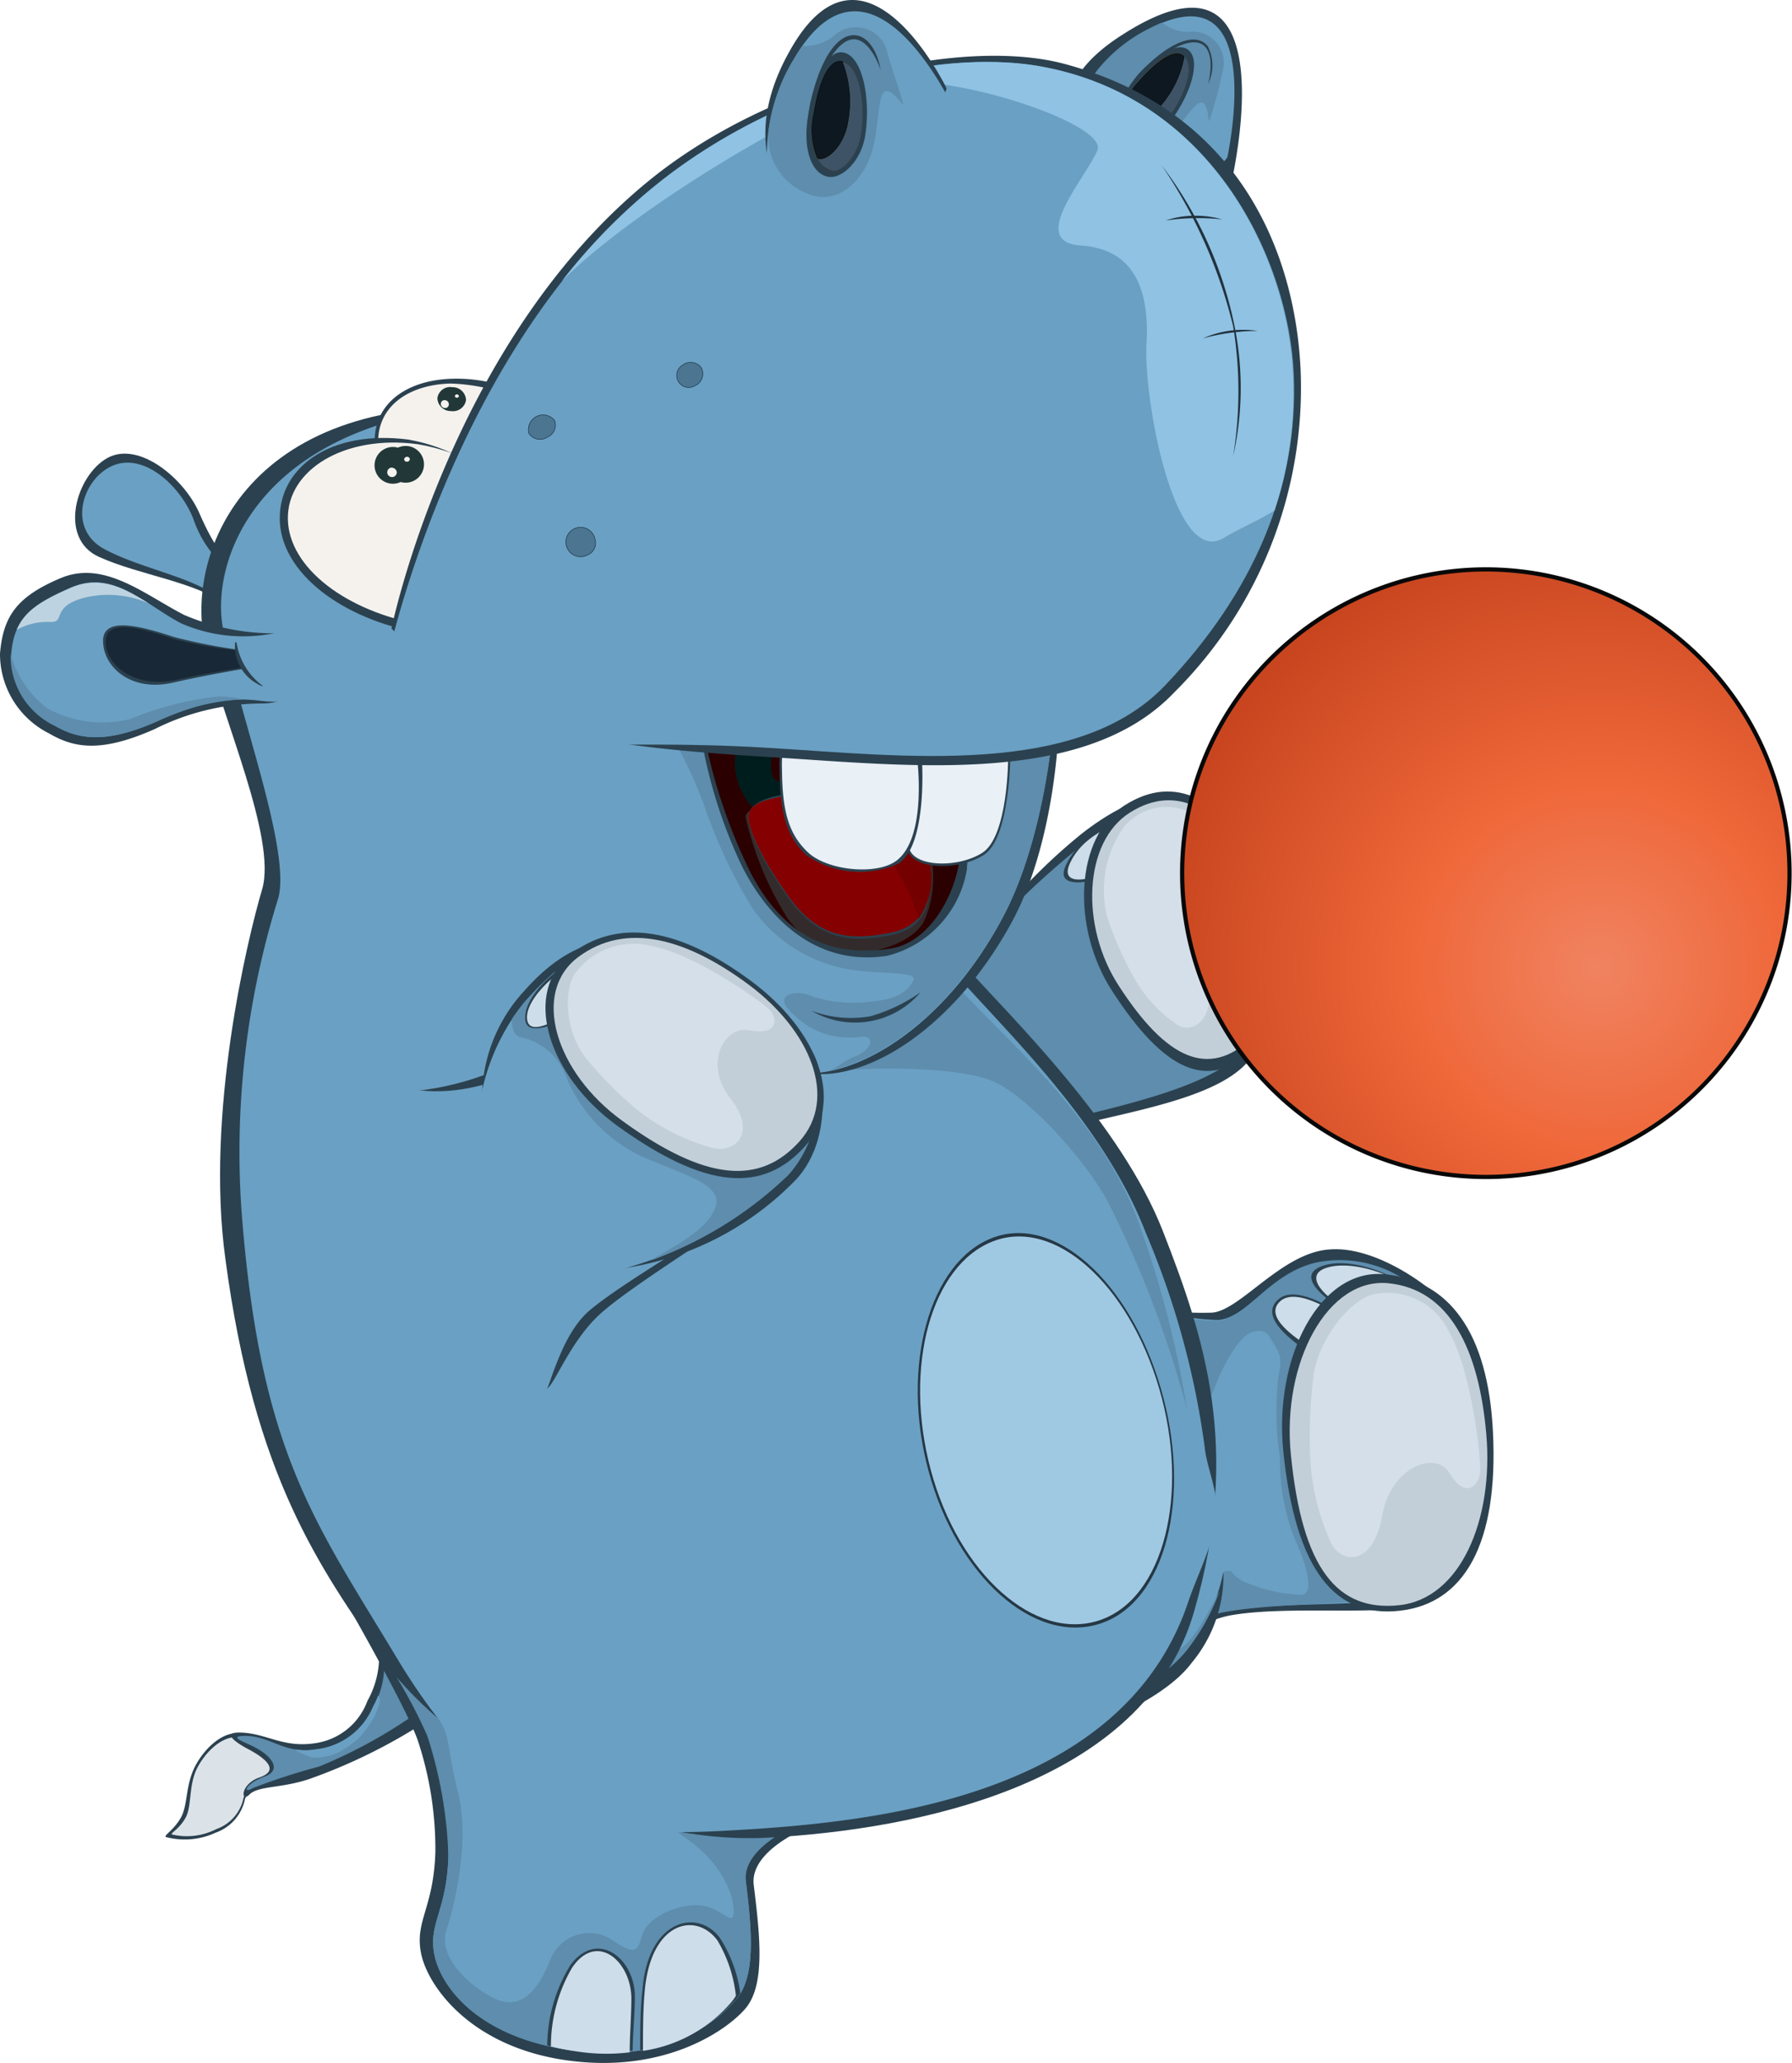 <svg xmlns="http://www.w3.org/2000/svg" viewBox="0 0 97.55 112.26">
  <defs>
    <radialGradient id="radial-gradient" cx="-1818.6" cy="1477.1" r="23.97" gradientTransform="matrix(-.77 .64 .64 .77 -2258.64 79.2)" gradientUnits="userSpaceOnUse">
      <stop offset="0" stop-color="#f08361"/>
      <stop offset=".42" stop-color="#ef683a"/>
      <stop offset=".58" stop-color="#e45e32"/>
      <stop offset="1" stop-color="#c8451f"/>
    </radialGradient>
    <style>
      .cls-1{fill:#2b414f}.cls-2{fill:#6aa0c3}.cls-3{fill:#5e8dad}.cls-4{fill:#322f18}.cls-5{fill:#3e5365}.cls-24,.cls-6{fill:#0e1821;stroke:#000}.cls-6{stroke-width:.02px}.cls-7{fill:#cddde9}.cls-8{fill:#c3cfd8}.cls-9{fill:#d5dfe9}.cls-10{fill:#dce3e8}.cls-11{fill:#2b0000}.cls-12{fill:#001d1d}.cls-13{fill:#332b2b}.cls-14{fill:#850101}.cls-15{fill:#750000}.cls-16{fill:#1d0000}.cls-17{fill:#e9f0f6}.cls-18{fill:#182836}.cls-19{fill:#bed3e1}.cls-20{fill:#f5f2ee}.cls-21{fill:#223838}.cls-22{fill:#f5f2ef}.cls-23{fill:#8fc2e3}.cls-24{stroke-width:.02px}.cls-25{fill:#4b7591;stroke:#193341;stroke-width:.03px}.cls-26{fill:#253845}.cls-27{fill:#9fc8e3}.cls-28{stroke:#080808;stroke-width:.23px;fill:url(#radial-gradient)}.cls-29{fill:#21313d}
    </style>
  </defs>
  <g id="Слой_2" data-name="Слой 2">
    <g id="Слой_1-2" data-name="Слой 1">
      <path class="cls-1" d="M67 10.08s3.4-14.16-5.9-8.19c-4.73 3-2.37 5.7-2.37 5.7s2.1 2.33 4.67 1.95a5.28 5.28 0 013.6.54z"/>
      <path class="cls-2" d="M66.81 8.57s2.29-10.39-4.25-7a8.93 8.93 0 00-4.74 6.55s3.46 2.62 5.85 2.27a4.72 4.72 0 003.14-1.82z"/>
      <path class="cls-3" d="M59.62 7.52c.84 1.5 2.62 1.3 3.86.1s2.11-3.33 2.33-1a21 21 0 00.75-2.77 1.68 1.68 0 00-1.84-2.11 2.32 2.32 0 01-1.47-.51c-.22.09-.45.2-.69.32a8.47 8.47 0 00-2.83 2.27 3.26 3.26 0 00-.11 3.7z"/>
      <path class="cls-1" d="M63.54 6.82c1.14-1.38 1.83-3.3 1.25-4s-1.88.18-3 1.53S60.35 7 61 7.58c.46.42 1.67.29 2.54-.76z"/>
      <path class="cls-4" d="M63.4 6.65c1-1.21 1.62-2.88 1.12-3.52S63 3.25 62 4.42s-1.24 2.28-.76 2.92c.26.39 1.4.23 2.16-.69z"/>
      <path class="cls-5" d="M61 6.45c.29.39 1.42.23 2.18-.69a5.58 5.58 0 001.28-2.7.23.23 0 01.07.07c.5.64-.12 2.31-1.12 3.52-.76.92-1.9 1.08-2.18.69a1.34 1.34 0 01-.24-.9z"/>
      <path class="cls-6" d="M63.17 5.76c-.76.92-1.89 1.08-2.18.69a3.72 3.72 0 011-2c1-1.12 2-1.85 2.47-1.36a5.58 5.58 0 01-1.29 2.67z"/>
      <path class="cls-1" d="M65.65 2.6c-.62-.81-2.4.14-3.78 1.74-.15.17-.57.69-.7.86A7 7 0 0162 4c1.68-1.77 3.12-2.28 3.75-1.48a2.27 2.27 0 010 2.07c-.02.15.41-1.33-.1-1.99zM69.62 52.3c-.1 1.54-.16 4.11-2 5.79s-5.85 2.36-9.28 3.2c-1.66.4-5 .46-5.87-.16-1.32-.94.29-1.62.87-2.9 1-2.13-2-4.08-.8-5.93a31.72 31.72 0 016.34-6.93c2.95-2.3 4.58-2.12 5.31-2.1s2.53 1.8 4 4.47 1.49 3.56 1.43 4.56z"/>
      <path class="cls-3" d="M69.62 52.3a7.53 7.53 0 01-2.4 5.27c-1.84 1.68-6.36 2.65-9.79 3.49-1.66.4-4.08.69-5 .07-1.32-.94-.17-1.61.56-2.81 1.44-2.36-1.68-1.13-1.4-3.21.45-3.33 5-7.21 6.91-8.8 2.88-2.42 3.7-2.54 4.42-2.52a8.54 8.54 0 015.27 4c1.56 2.62 1.49 3.51 1.43 4.51z"/>
      <path class="cls-1" d="M62.38 43.78c-1.71.7-3.77 1.84-4.4 3.41-.55 1.37 1.94.73 3 .23a4.07 4.07 0 002.17-2z"/>
      <path class="cls-7" d="M62.18 44.19c-1.94.8-3.26 1.4-3.91 2.73s1 1 2 .52a9.22 9.22 0 002.7-2z"/>
      <path class="cls-1" d="M60.55 53.94c-2.24-3.44-2.06-8.4.71-10.14s5.2-.22 7.23 3 2.22 8-.26 10.31-4.87 1.16-7.68-3.17z"/>
      <path class="cls-8" d="M60.9 53.64c-2.09-3.21-1.94-7.83.62-9.43s4.81-.17 6.71 2.86 2.12 7.39-.16 9.48-4.55 1.14-7.17-2.91z"/>
      <path class="cls-9" d="M61.77 53.27a18.36 18.36 0 01-1.52-3.45 6 6 0 01.93-4.82 3 3 0 013.62-.79c1.61.8 3.5 3.61 3.84 4.28s0 1.67-1.14 1.1c-1-.45-2.42 1.49-1.83 3.63s-.65 3-1.48 2.61a7.54 7.54 0 01-2.42-2.56z"/>
      <path class="cls-1" d="M78.54 70.8c-.94-1-3.78-3-6.16-2.81-2.6.17-4.85 3.32-6.4 3.44a19.14 19.14 0 01-3.36-.2l-2 20.93s3.43-3.76 6.43-4.27 7.78 0 9.57-.47c3.18-.84 3.14-3 3.62-4.56s2.16-8.01-1.7-12.06z"/>
      <path class="cls-2" d="M77.28 70.47A6.79 6.79 0 0071.39 69c-2.54.61-3.53 2.71-5.09 2.83a13.19 13.19 0 01-3.68-.64l-2 20.93s3.11-3.94 6.1-4.45 7.28-.25 9.09-.67c3.18-.84 4-2.55 4.44-4.09s2.1-7.91-2.97-12.44z"/>
      <path class="cls-3" d="M71.61 68.71a6.41 6.41 0 015.68 1.57c5.07 4.54 3.44 11 3 12.58S79 86 75.81 86.87c-1.79.47-6.08.32-9.08.84a4.14 4.14 0 00-.73.19c0-2 .36-2.4.8-2.41s0 0 .79.52a8.39 8.39 0 003.23.77c.67 0 .46-1.28-.32-3a11.47 11.47 0 01-.82-4.46 16.44 16.44 0 01-.09-4.39c.24-1.25.08-1.23-.5-2.22-.21-.36-.71-.35-1.13-.13s-1.6 1.58-2.61 5.21C64.73 80 64 75.7 63.78 71.54a9.34 9.34 0 002.52.33c1.56-.12 2.77-2.55 5.31-3.16z"/>
      <path class="cls-1" d="M71.32 73.64c-.9-.61-2.82-1.94-1.75-2.92s3.63.94 3.63.94z"/>
      <path class="cls-7" d="M71.36 73.35c-.84-.54-2.61-1.71-1.66-2.55s3.33.86 3.33.86z"/>
      <path class="cls-1" d="M77.58 70.71c-1.65-1.5-4.25-2.38-5.7-1.78-1.26.52.16 1.7 1.12 2.23a7.44 7.44 0 003.13.94z"/>
      <path class="cls-7" d="M77.58 70.71c-1.55-1.42-4-2.14-5.34-1.73s-.09 1.59.81 2.09A7.05 7.05 0 0076 72z"/>
      <path class="cls-1" d="M69.86 79c-.53-5.17 2-10 5.52-9.66s5.62 3.18 5.89 8.56c.31 6.16-1.59 9.36-5.07 9.75s-5.66-2.11-6.34-8.65z"/>
      <path class="cls-8" d="M70.27 79.15c-.5-5 2-9.66 5.32-9.32s4.92 3.59 5.32 8.23-1.41 8.94-4.75 9.29-5.27-1.94-5.89-8.2z"/>
      <path class="cls-9" d="M71.33 79.44a26.55 26.55 0 01.2-4.77c.43-2.18 2.21-4.09 3.32-4.25a3.68 3.68 0 014 2c1.22 2.1 1.71 6.5 1.73 7.46s-.78 1.78-1.69.26c-.73-1.21-3.18-.35-3.65 2.34s-2.15 2.66-2.76 1.52a12.49 12.49 0 01-1.15-4.56z"/>
      <path class="cls-1" d="M13.06 94.33c-.76-.13-1.73.55-2.36 1.64s-.45 2.21-.85 2.93-1 1-.8 1.07a4 4 0 002.68-.24 2.47 2.47 0 001.61-1.85c.26-.61 1.87-1.29 2.4-1.69s-.25-1-.79-1.3a5.88 5.88 0 00-1.89-.56z"/>
      <path class="cls-10" d="M13 94.55c-.7-.13-1.59.5-2.18 1.5s-.35 2.18-.71 2.85-.93.89-.72.93a3.52 3.52 0 002.39-.3 2.28 2.28 0 001.48-1.71c.23-.56 1.72-1.19 2.21-1.56s-.23-.89-.73-1.2a5.43 5.43 0 00-1.74-.51z"/>
      <path class="cls-1" d="M26.68 92c-1.12-.12-2.53 1-4 2a30.1 30.1 0 01-5.85 2.81c-1.52.51-2.77.36-3.25.84s-.52-.56.55-.93.41-1-.64-1.55c-.59-.31-1.44-.89-.48-.89 1.46 0 2.35.85 4.13.58a3.56 3.56 0 002.86-2.3 5 5 0 00.64-2.41z"/>
      <path class="cls-3" d="M26.09 91.56c-1.07-.08-2.22.86-3.64 1.82a26.88 26.88 0 01-5.08 2.75 34.75 34.75 0 00-3.63 1.18c-.56.34-.38-.26.65-.63s.35-1.19-.64-1.66c-.55-.27-1.33-.54-.42-.56 1.4 0 2.15 1 3.86.75a3.81 3.81 0 003.12-2.33 4.33 4.33 0 00.59-2.49z"/>
      <path class="cls-2" d="M20.64 92.75A3.92 3.92 0 0120 94a3.15 3.15 0 01-1 1 3 3 0 01-2 .64 3 3 0 01-.95-.45 3.34 3.34 0 001.14 0 3.81 3.81 0 003.12-2.33 4.36 4.36 0 00.27-.59c.1.11.13.23.06.48z"/>
      <path class="cls-1" d="M57.09 94.75s5.83-1.62 7.8-4.29a7.44 7.44 0 001.71-4.86l-5.93.85z"/>
      <path class="cls-2" d="M57 94.37s5.72-2.06 7.69-4.73a9.43 9.43 0 002-4.7l-6.15 1.14z"/>
      <path class="cls-1" d="M44.33 99.29c-.84.31-3.51 1.53-3.3 3.28.35 2.84.64 5.49-.48 6.76s-4.45 3.46-9.51 2.81c-5.41-.69-7.77-4.08-8.12-5.85s.69-2.45.78-5.53a18.78 18.78 0 00-.94-6c-.64-1.93-4.48-8.54-4.48-8.54s12.64 5.33 17.46 7.88a84.41 84.41 0 018.59 5.19z"/>
      <path class="cls-2" d="M43.9 99.08c-.82.29-3.51 1.56-3.3 3.28.34 2.77.55 5.22-.55 6.47s-3.8 3.41-8.75 2.77c-5.29-.68-7.3-3.5-7.65-5.22s.67-2.36.76-5.38a21.82 21.82 0 00-1-6.4A25.68 25.68 0 0021 90s10 1.65 14.66 4.15a92.2 92.2 0 018.24 4.93z"/>
      <path class="cls-3" d="M40.6 102.36c.34 2.77.55 5.22-.55 6.47s-3.8 3.41-8.75 2.77c-5.29-.68-7.3-3.5-7.65-5.22s.67-2.36.76-5.38a23.64 23.64 0 00-1.15-6.54 27.72 27.72 0 00-1.68-3.21c.7.84 1.82 1.63 2.19 2.14.81 1.1.49 1.48 1.16 4.14s-.19 6.17-.63 7.5.95 2.82 2.46 3.64 2.47-.23 3.19-2a2.27 2.27 0 013.52-1c1.09.67 1.22.58 1.5-.39s2-1.72 3.17-1.59 1.76 1.19 1.8.38-.52-2.61-2.66-4.09.49-1.98 3.72-1.81l1.68.08c.8.51 1.26.83 1.26.83-.86.29-3.55 1.56-3.34 3.28z"/>
      <path class="cls-1" d="M39.2 105.47a7.4 7.4 0 011.1 3 2.8 2.8 0 01-.25.35 8.64 8.64 0 01-5.2 2.74c0-1 0-2.22.12-3.24.29-3.9 3.03-4.5 4.23-2.85z"/>
      <path class="cls-7" d="M39.06 105.6a7.52 7.52 0 011 3 2.08 2.08 0 01-.24.34A7.81 7.81 0 0135 111.6c0-1 0-2.18.09-3.17.3-3.88 2.8-4.43 3.97-2.83z"/>
      <path class="cls-1" d="M34.56 108.58c0 1.1-.12 2.1-.12 3a12.76 12.76 0 01-3.14 0 15.17 15.17 0 01-1.51-.27 8.44 8.44 0 011.27-4.39c1.44-1.92 3.45-.4 3.5 1.66z"/>
      <path class="cls-7" d="M34.37 108.68c0 1.07-.09 2-.09 3a10.48 10.48 0 01-2.89-.05 13.38 13.38 0 01-1.4-.27 8.46 8.46 0 011.15-4.28c1.31-1.96 3.17-.42 3.23 1.6z"/>
      <path class="cls-1" d="M13.67 31.44c-1.3-.66-2-1.64-2.82-3.52s-3.29-3.94-5-3-2.7 4.37-.47 5.38 5.25 1.34 7 2.65c.81.55 1.29-1.51 1.29-1.51z"/>
      <path class="cls-2" d="M13.32 31.61a6.1 6.1 0 01-2.79-3.36c-.68-1.76-2.62-3.59-4.32-2.94s-2.63 3.46-.51 4.58 4.82 1.47 6.5 2.82c.74.6 1.12-1.1 1.12-1.1z"/>
      <path class="cls-3" d="M59.53 93.31c.16-.31.31-.59.42-.82a7 7 0 012.16-2.31 3.59 3.59 0 002.11-.45c.82-.5 1.58-2.06 2.18-3.16a12.11 12.11 0 01-1.67 3.07c-1.11 1.5-3.4 2.81-5.2 3.67z"/>
      <path class="cls-1" d="M27.61 22.23C13.58 21.12 10 30 11.17 35.11c.86 3.8 3.92 10.51 3.1 13.28s-3.09 12.24-2 20.12c1.58 11.87 5.11 16.75 8.64 21.84S33.7 100.43 41.76 100 62.27 97.15 65 87.7c2.57-8.88.58-14.87-1.69-20.69s-8.06-11.45-11.19-14.88-24.51-29.9-24.51-29.9z"/>
      <path class="cls-2" d="M23.59 22.39c-9.69 1.71-11.93 8-11.51 11.42.47 3.82 3.85 12.36 3.06 15.09a46.21 46.21 0 00-2 16.89c1 13.28 4 17 8.54 24.56 4.89 8.06 9.62 9.69 17.44 9.29S61 98.1 64.68 87.18c.54-1.6 1.42-3.19 1.53-4.83.1-1.27-.52-2.44-.64-3.67a44.93 44.93 0 00-3.2-11.6c-2.21-5.75-7.15-10.5-10.19-13.89s-28.59-30.8-28.59-30.8z"/>
      <path class="cls-3" d="M54.15 58.88c-1.62-.76-5.75-.82-7.75-.67s-2.31-.86-2.31-.86a58.11 58.11 0 016-5.69c.72.65 1.27 1.18 1.58 1.53 3 3.39 8 7.34 10.22 13.09a56.28 56.28 0 012.73 10.42 58.28 58.28 0 00-4.42-11.52c-1.58-2.66-4.42-5.55-6.05-6.3z"/>
      <path class="cls-11" d="M37.18 38.49s.73 3 2.09 7.64c1.28 4.27 4.83 6.51 7 6.81s6.75-1.06 7.42-4.77c.27-1.56 2.07-5.85-.15-9.34s-16.36-.34-16.36-.34z"/>
      <path class="cls-12" d="M41.55 44.45a3.7 3.7 0 01-1.55-2.8c0-1 .27-2.64 1.25-2.57s.86 1.43.74 2.3c-.15 1.19.52 1.3.85 1.07s.81-.76.2-1.32-1.04-1.83-.45-2.43 1.19.17 1.59 1.82S45 43 44 43.8s-1.87.92-2.45.65z"/>
      <path class="cls-13" d="M40.59 44.47a17.74 17.74 0 002.3 5.53 4.39 4.39 0 003.63 1.81c1.46.08 3.37-.72 3.82-1.76a5.94 5.94 0 00.08-4.39c-.66-1.63-4-1.8-5.71-1.71s-4.13-.28-4.12.52z"/>
      <path class="cls-1" d="M42.41 43.28a3.81 3.81 0 001.89-1.21c.4-.45 2-.8 4 .92s2.36 2.61 2.37 4.37-.23 3.17-2.24 3.54-3.81.34-5.49-2-2.38-4.12-2.18-4.65.77-.78 1.65-.97z"/>
      <path class="cls-14" d="M42.48 43.36a3.86 3.86 0 001.88-1.18c.39-.44 2-.8 3.92.88s2.32 2.54 2.33 4.26-.24 3.09-2.24 3.46-3.77.34-5.44-2-2.34-4-2.15-4.54.82-.69 1.7-.88z"/>
      <path class="cls-15" d="M48.28 43.06c-1.89-1.68-3.53-1.32-3.92-.88a4.22 4.22 0 01-1 .83A7.05 7.05 0 0146 44.34 10.73 10.73 0 0150 50a3.84 3.84 0 00.67-2.68c-.07-1.72-.5-2.59-2.39-4.26z"/>
      <path class="cls-16" d="M44.66 43.5a10.23 10.23 0 012.53 1.87 9.16 9.16 0 011.44 1.78A10.09 10.09 0 0046.75 45a12.55 12.55 0 00-2.09-1.5z"/>
      <path class="cls-1" d="M57.61 39.92s-.2 6-2.55 10.29c-3.05 5.57-7.55 8.47-10.77 8.23s-7.29-4.19-8.7-7.38S33.7 39.3 33.7 39.3l4.6.51a29.66 29.66 0 002.53 7.62c1.85 3.59 4.46 4.69 7.68 4.18 1.88-.29 3.4-2.52 3.74-4.91s.53-6.57.53-6.57z"/>
      <path class="cls-2" d="M57.32 39.63s-.46 6.16-2.81 10.44c-3 5.57-7.64 8.56-10.87 8.32a11 11 0 01-8.4-6c-1.42-3.19-3.59-13.59-3.59-13.59l6.41.68a26.62 26.62 0 002.36 7.77c1.85 3.58 4.65 5.32 7.88 4.81a5.84 5.84 0 004.34-4.72 55.15 55.15 0 00.14-7.19z"/>
      <path class="cls-3" d="M46.79 56.42a4.23 4.23 0 01-3.53-1.16c-1.43-1.22.21-1.42.89-1.06a7.26 7.26 0 003.36.29c1.39-.11 2-.63 2.22-1.17s-2.43-.24-4.11-.7a8 8 0 01-4.68-3.23 27.9 27.9 0 01-2.59-5.52 25.78 25.78 0 00-2.14-4.44h1.85a26.62 26.62 0 002.36 7.77c1.85 3.58 4.65 5.32 7.88 4.81a5.84 5.84 0 004.34-4.72 55.15 55.15 0 00.14-7.19l4.54-.5s-.46 6.16-2.81 10.44c-2.6 4.75-6.31 7.61-9.35 8.21.48-.19.76-.51 1.38-.76.92-.33 1.19-1.19.25-1.07z"/>
      <path class="cls-1" d="M55 41.06s0 4.53-1.44 5.46-4.17.8-4.19-.48c0-.91-.18-5.07-.18-5.07z"/>
      <path class="cls-17" d="M54.88 41.27s0 4.25-1.41 5.14-4 .76-4-.44c0-.86-.17-4.78-.17-4.78z"/>
      <path class="cls-1" d="M50.19 41.41S50.49 46 48.9 47a5.14 5.14 0 01-5-.46c-1.09-1-1.45-2.34-1.46-4.61a8.36 8.36 0 01.29-2.53z"/>
      <path class="cls-17" d="M49.92 41.21s.58 4.31-1.1 5.61c-1.08.83-3.78.56-4.84-.44s-1.39-2.26-1.41-4.45a8.17 8.17 0 01.28-2.45z"/>
      <path class="cls-1" d="M39.94 66.39c-1 .78-5.67 3.66-7.27 5.11-1.86 1.7-2.63 4.4-3.08 4.09a14.08 14.08 0 01-5.37-6c-2.34-4.62-4.6-10.13-3.36-10.15a15.22 15.22 0 007.76-2c.87-.64 11.32 8.95 11.32 8.95z"/>
      <path class="cls-2" d="M39.44 66.39c-.95.76-5.88 3.61-7.44 5-1.81 1.65-2.28 5.35-2.73 5-3-2-5.41-4.18-6.52-6.35-2.28-4.48-4.09-12.57-3.1-11.89 4.18 2.83 9.19 0 10-.69s9.79 8.93 9.79 8.93z"/>
      <path class="cls-1" d="M44.53 58c.39 1.46.54 4.27-1.17 6.16a16.4 16.4 0 01-10.8 5c-2 .1-5.6-5.65-6.14-7.61a8.63 8.63 0 012.12-7.63C31.12 51 33.11 51.21 34 51.1s4.18.88 7 3.11 3.27 2.85 3.53 3.79z"/>
      <path class="cls-2" d="M44.2 58.24a6.11 6.11 0 01-1.3 5.7 20.9 20.9 0 01-8.61 5c-.93.24-2.16 1.05-3 1-2-.16-4.82-4.14-5.15-6.13a11.65 11.65 0 012.41-9.28c2.2-2.49 3.66-3 4.56-3.1A14.18 14.18 0 0141 54.21c2.73 2.23 3 3.08 3.2 4.03z"/>
      <path class="cls-3" d="M35.67 68.43c1-.58 2.88-1.54 3.28-2.74S37.47 64 35.09 63a8.29 8.29 0 01-4.24-4.33 3.37 3.37 0 00-2.41-2.21c-.4 0-.57-.43-.58-1a10.29 10.29 0 01.71-.93c2.2-2.49 3.66-3 4.56-3.1A14.18 14.18 0 0141 54.21c2.77 2.23 3 3.08 3.24 4a6.11 6.11 0 01-1.3 5.7 21.09 21.09 0 01-7.49 4.67 1.46 1.46 0 01.22-.15z"/>
      <path class="cls-1" d="M32.41 51.75c-1.84.5-4 2.46-3.81 3.78.12 1 2.16 0 2.89-.47 1.26-.76.92-3.31.92-3.31z"/>
      <path class="cls-7" d="M32.27 52c-1.73.47-3.68 2.32-3.58 3.44s2-.16 2.66-.58c1.19-.69.92-2.86.92-2.86z"/>
      <path class="cls-1" d="M33.63 61.28c-3.84-2.77-5.27-7.35-2.48-9.42s6.22-1.09 9.76 1.54 5.15 6.5 2.89 9-5.33 2.37-10.17-1.12z"/>
      <path class="cls-8" d="M33.89 61c-3.66-2.64-5-7-2.4-8.93s5.88-1 9.25 1.5 4.9 6.18 2.78 8.54-5.03 2.23-9.63-1.11z"/>
      <path class="cls-9" d="M34.84 60.51a20.59 20.59 0 01-3-3c-1.15-1.56-1.14-3.83-.46-4.64a4 4 0 014.2-1.37c2.25.47 5.52 2.77 6.18 3.33s.62 1.55-1 1.23c-1.32-.25-2.49 1.81-1 3.71s.22 3-.95 2.7a11.44 11.44 0 01-3.97-1.96z"/>
      <path class="cls-1" d="M15.24 34.46a12.42 12.42 0 01-5.22-1c-2.16-1.11-4.35-3-6.72-2S.17 33.52 0 35.57a4.84 4.84 0 002.67 4.34c1.33.77 2.77 1.09 5.76-.24a13.05 13.05 0 015.81-1.39c1.14 0 2.13-.46 1.72-1.76s-.72-2.06-.72-2.06z"/>
      <path class="cls-2" d="M15.35 34.36a8.43 8.43 0 01-5.51-.45c-2-1.06-3.68-2.94-6-1.93-2.12.91-3.08 1.67-3.23 3.62A4.19 4.19 0 003 39.5c1.26.73 2.76 1 5.6-.27S13 38 14.06 38.12c2 .26 2.65-.27 2.25-1.5a14 14 0 00-.96-2.26z"/>
      <path class="cls-1" d="M13.9 35.47a30.54 30.54 0 01-4.44-.81c-2-.66-4-1.14-3.84.38.1 1.32 1.56 2.61 3.78 2.11 2.58-.58 4.84-.91 4.84-.91z"/>
      <path class="cls-18" d="M13.75 35.47a24.49 24.49 0 01-4.18-.67c-1.95-.64-3.92-1.22-3.81.25.1 1.28 1.72 2.42 3.86 1.94 2.49-.55 4.46-.78 4.46-.78z"/>
      <path class="cls-1" d="M12.8 34.94a2.34 2.34 0 001.26 2.3c.82.54.89-1.48.89-1.48z"/>
      <path class="cls-2" d="M12.85 34.72a3.58 3.58 0 001.58 2.69c.82.54.69-1.71.69-1.71z"/>
      <path class="cls-3" d="M7.11 39.12a6.21 6.21 0 01-4.53-.57 5.55 5.55 0 01-2-2.95A4.19 4.19 0 003 39.5c1.26.73 2.76 1 5.6-.27a11.81 11.81 0 014.63-1.17 5.83 5.83 0 00-1.36-.16 17.46 17.46 0 00-4.76 1.22z"/>
      <path class="cls-19" d="M2.63 33.84c1.06.1 0-.83 2.06-1.34a5.56 5.56 0 013.38.32C6.74 32 5.45 31.28 3.83 32S1.35 33.24.91 34.27a3.52 3.52 0 011.72-.43z"/>
      <path class="cls-3" d="M54.75 45.5l.55.1z"/>
      <path class="cls-1" d="M47.39 55.3a9.2 9.2 0 002.72-1.3 4.69 4.69 0 01-5.94 1 6.11 6.11 0 003.22.3zM32 23.71s-3.19-3.23-7.39-3.1c-2.77.08-4.61 1.66-4.14 4.12s8.13 6.48 8.13 6.48z"/>
      <path class="cls-20" d="M31.39 23.76a10.41 10.41 0 00-6.88-2.89c-2.58.08-4.29 1.55-3.86 3.85s7.57 6 7.57 6z"/>
      <path class="cls-1" d="M29.29 31.16c-.13-3.06-2.68-6.46-7.06-7.24-4.25-.55-7.06 1.51-7 4.37s3.36 5.42 7.72 6.16c4.45.97 6.43-.31 6.34-3.29z"/>
      <path class="cls-20" d="M30.6 30.87c-.14-2.84-3.73-6-7.87-6.7-4-.53-7.1 1.41-7.06 4.07S18.86 33.29 23 34c4.21.92 7.69-.36 7.6-3.13z"/>
      <path class="cls-21" d="M21.66 24.36a1 1 0 10.15 1.87 1 1 0 10-.15-1.87z"/>
      <path class="cls-22" d="M21.27 25.45a.26.26 0 10.33.24.29.29 0 00-.33-.24zM22.1 24.87a.15.15 0 00-.1.13.14.14 0 00.17.12.14.14 0 00.14-.14.15.15 0 00-.21-.11z"/>
      <path class="cls-21" d="M24.62 21.07a.7.7 0 00-.81.6.73.73 0 00.75.7.72.72 0 00.81-.6.73.73 0 00-.75-.7z"/>
      <path class="cls-22" d="M24.25 21.78A.2.2 0 0024 22a.22.22 0 00.21.2.19.19 0 00.22-.17.22.22 0 00-.18-.25zM24.87 21.46a.12.12 0 00-.11.09.1.1 0 00.11.09.1.1 0 00.11-.08.11.11 0 00-.11-.1z"/>
      <path class="cls-1" d="M24.94 37.81c4.77 2 7.25 2.8 16.69 3.37 7.69.46 17.36 1.68 22.29-3.5a23.37 23.37 0 006.88-17.55C70.51 13.79 67.48 6 57.88 3.46 52.68 2.1 43 4 36 9.3 24.63 18 21.31 34.2 21.31 34.2z"/>
      <path class="cls-2" d="M23.8 39.27c4.63 2 8.75.87 17.94 1.42 7.48.45 16.9 1.63 21.69-3.4s7.27-10.76 7-16.93S66.08 5.42 56.84 3.65c-5.13-1-13.4.65-20.26 5.74C24.66 18.23 21 36.26 21 36.26z"/>
      <path class="cls-23" d="M56.84 3.65c-5.13-1-13.4.65-20.26 5.74a31.89 31.89 0 00-6 5.91l.07-.07C34.93 11 44.59 5.43 47.94 4.59s12.38 2.12 11.8 3.58-3.85 5-.91 5.19 3.75 2.44 3.58 5.36 1.49 12.2 4.21 10.55c.85-.51 1.84-.92 2.76-1.49a20.19 20.19 0 001-7.42c-.26-6.17-4.3-14.94-13.54-16.71z"/>
      <path class="cls-1" d="M51.53 4.81S47-4.58 42.93 2.88c-2.92 5.28.12 8.24.12 8.24s3.28.73 5.48-1.27a13.52 13.52 0 003-5.04z"/>
      <path class="cls-2" d="M52 6.08S47.43-4 43.21 3.22a10 10 0 00-.74 8.94s4.72.11 6.76-1.74A11.91 11.91 0 0052 6.08z"/>
      <path class="cls-3" d="M43.83 10.48c1.64.8 3.18-.52 3.68-2.4s.09-4.36 1.6-2.42c.25.32-.55-1.79-.86-3A1.76 1.76 0 0045.34 2a2.69 2.69 0 01-1.67.51c-.15.22-.31.46-.46.73a10.06 10.06 0 00-1.37 3.86 3.3 3.3 0 001.99 3.38z"/>
      <path class="cls-1" d="M47.11 7.32c.29-2-.16-4.14-1.11-4.44s-1.66 1.39-2 3.34.2 3.31 1.16 3.41c.65.07 1.72-.8 1.95-2.31z"/>
      <path class="cls-4" d="M46.88 7.25c.25-1.73-.12-3.62-.93-3.87s-1.37 1.08-1.65 2.8.12 2.84.93 3.11c.48.17 1.45-.72 1.65-2.04z"/>
      <path class="cls-5" d="M44.51 8.64c.49.17 1.45-.72 1.65-2a5.93 5.93 0 00-.33-3.24h.12c.81.25 1.18 2.14.93 3.87-.2 1.32-1.17 2.21-1.65 2a1.24 1.24 0 01-.73-.66z"/>
      <path class="cls-24" d="M46.16 6.6c-.2 1.32-1.16 2.21-1.65 2a3.88 3.88 0 01-.2-2.45c.27-1.64.78-2.93 1.53-2.82a5.93 5.93 0 01.32 3.27z"/>
      <path class="cls-1" d="M46.7 2.17c-1-.32-2.17 1.68-2.56 4 0 .24-.14 1-.16 1.22a7.68 7.68 0 01.11-1.68c.57-2.67 1.63-4.07 2.68-3.75.56.18 1 .88 1.17 1.85.06.19-.39-1.38-1.24-1.64z"/>
      <path class="cls-25" d="M38.17 20a.72.72 0 00-1-.14.64.64 0 10.64 1.14.71.71 0 00.36-1zM30.19 22.88a.8.8 0 00-1.4.7.72.72 0 001 .21.71.71 0 00.4-.91zM32.38 29.3a.8.8 0 10-.42.91.71.71 0 00.42-.91z"/>
      <path class="cls-26" d="M54 67.37c3.38-1.32 7.48 2.32 9.19 8.18s.29 11.63-3.3 12.8-7.79-2.57-9.34-8.29.06-11.37 3.45-12.69z"/>
      <path class="cls-27" d="M54.05 67.55c3.34-1.3 7.37 2.28 9.05 8s.27 11.45-3.25 12.62-7.66-2.52-9.18-8.17.04-11.16 3.38-12.45z"/>
      <path class="cls-28" d="M68.24 58.16a16.53 16.53 0 102-23.29 16.52 16.52 0 00-2 23.29z"/>
      <path class="cls-29" d="M63.24 9a21.47 21.47 0 013.89 8.4 17 17 0 010 7.42 22 22 0 000-7.06A26.94 26.94 0 0063.24 9z"/>
      <path class="cls-29" d="M63.46 12a4.78 4.78 0 011.62-.26 5.13 5.13 0 011.45.2 11.14 11.14 0 00-1.33-.07 11.53 11.53 0 00-1.74.13zM65.47 18.42a5.33 5.33 0 013-.41 10.51 10.51 0 00-1.33.08 10.82 10.82 0 00-1.67.33z"/>
    </g>
  </g>
</svg>

